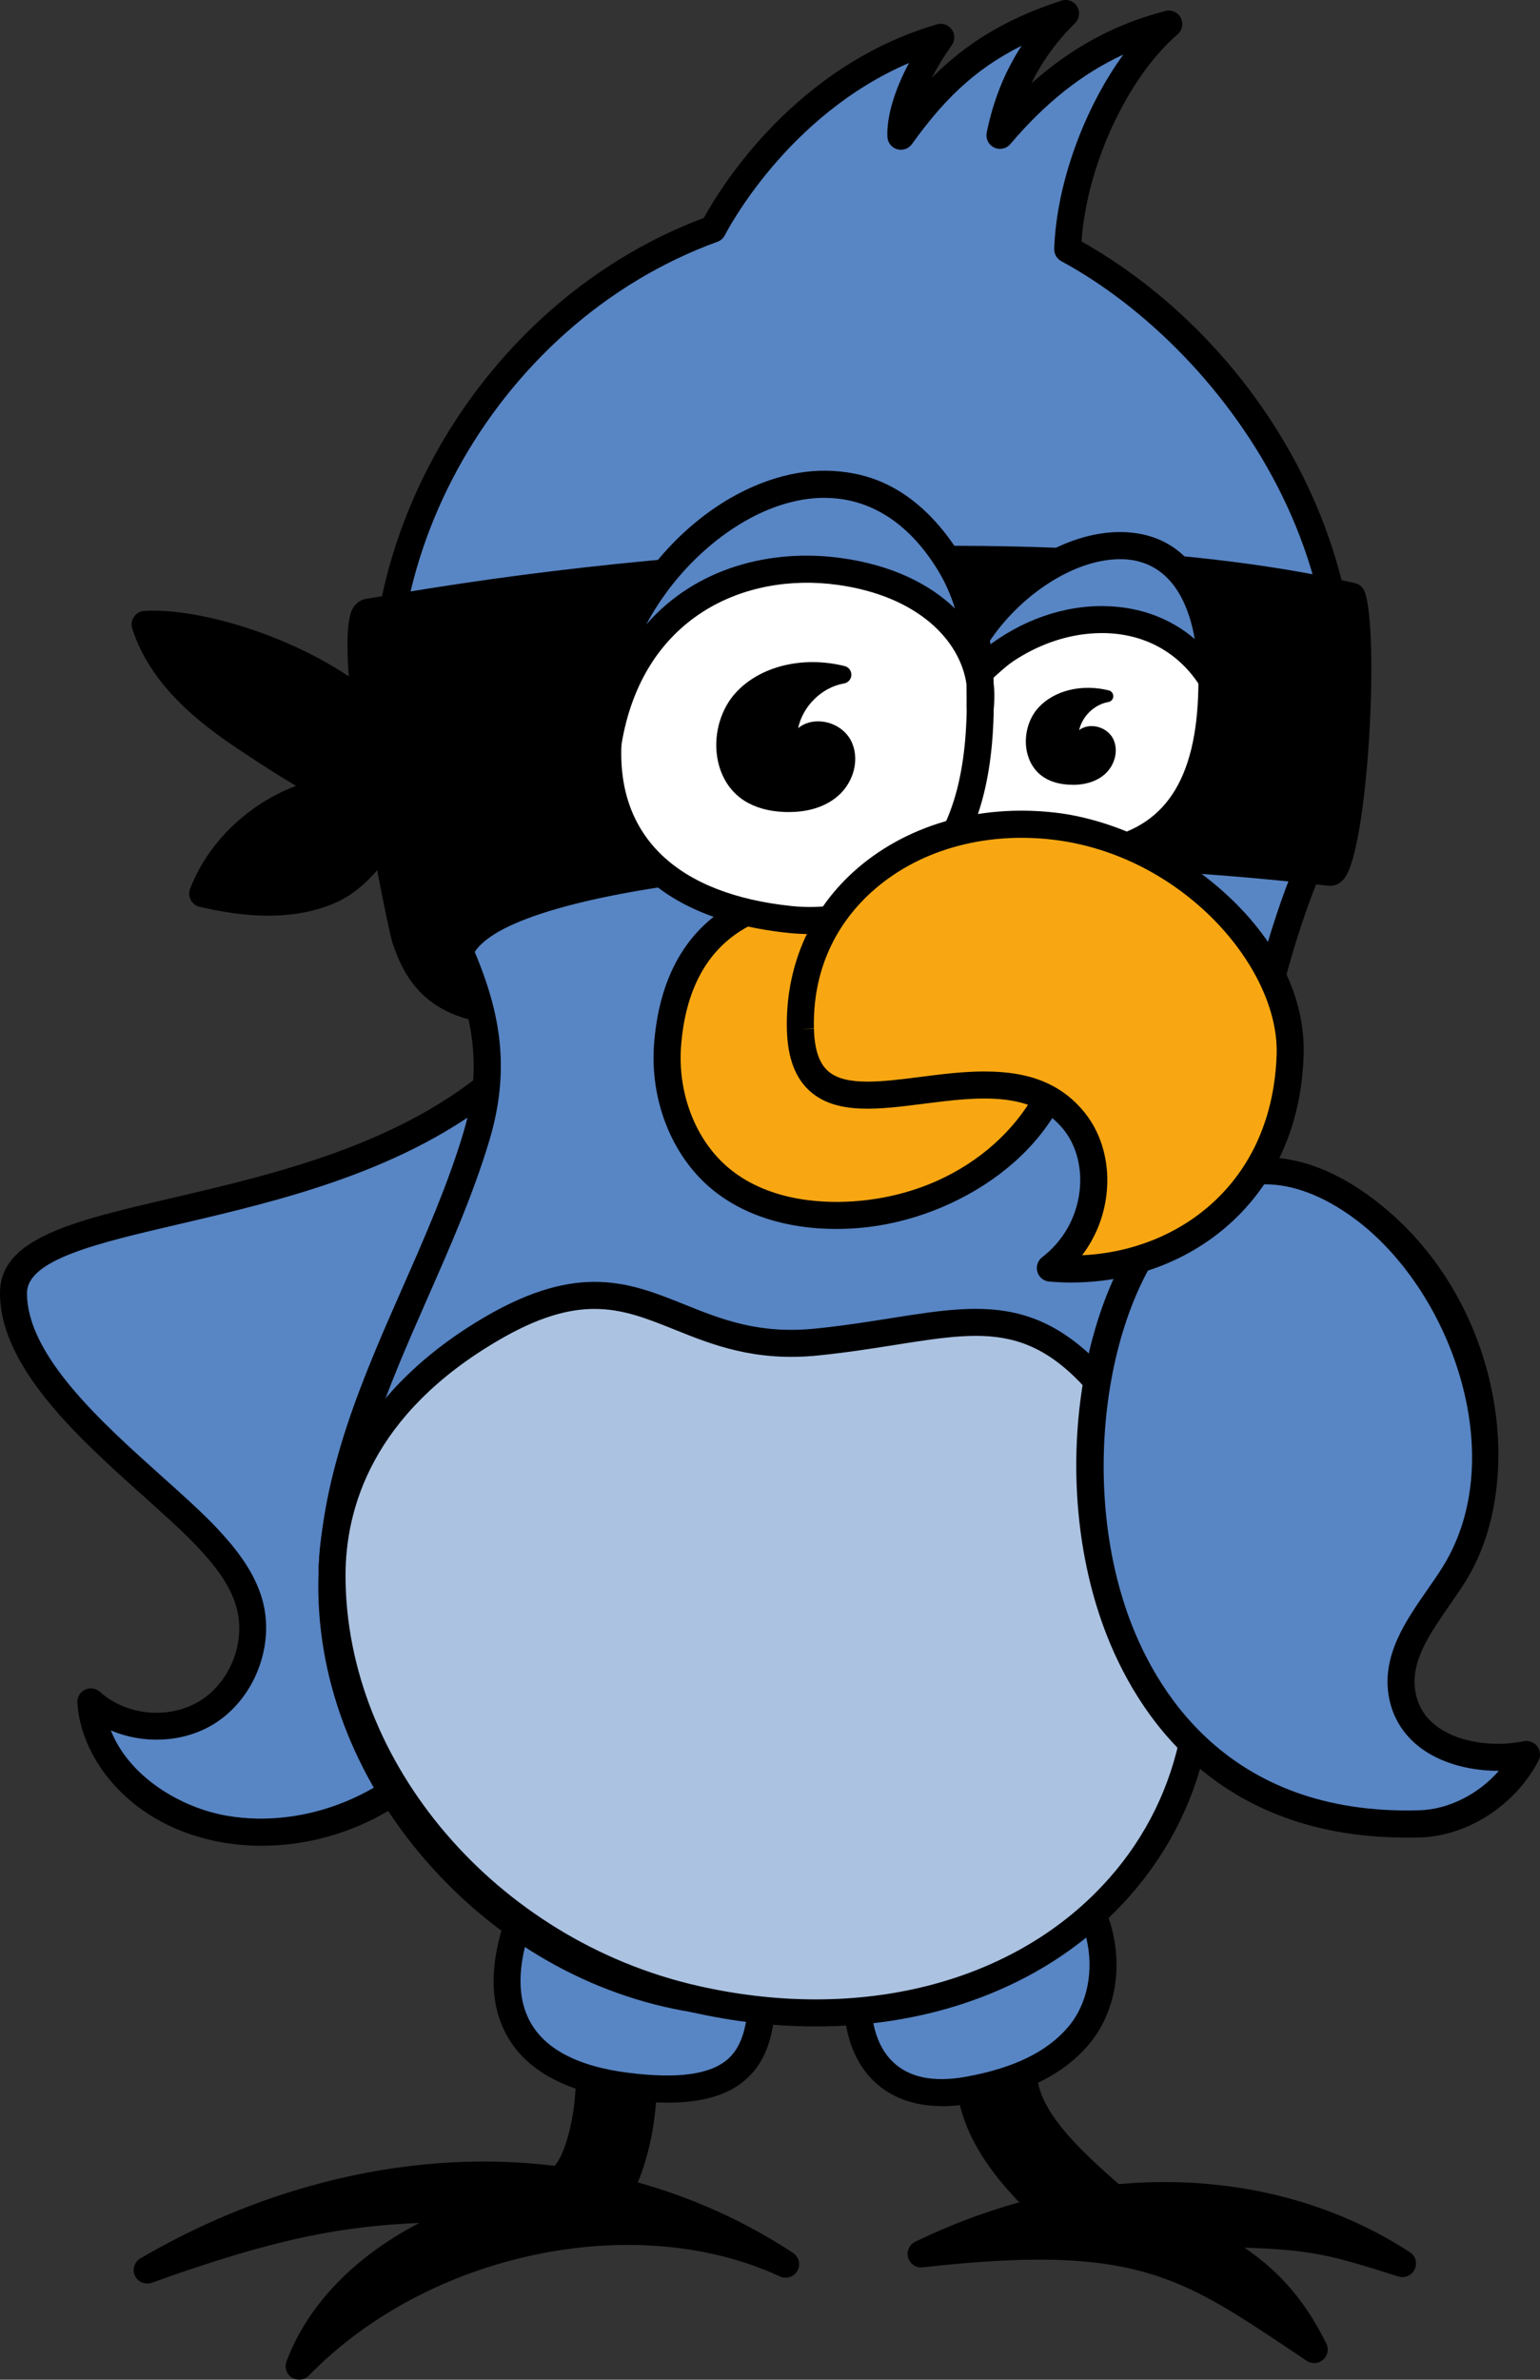 <?xml version="1.0" encoding="UTF-8"?>
<svg id="Layer_2" data-name="Layer 2" xmlns="http://www.w3.org/2000/svg" viewBox="0 0 259.57 400.83">
  <rect x="0" y="0" width="259.57" height="400.83" fill="#333333" stroke="none"/>
  <defs>
    <style>
      .cls-1 {
        fill: #5885c4;
      }

      .cls-2 {
        fill: #abc2e1;
      }

      .cls-3 {
        fill: #fff;
      }

      .cls-4 {
        fill: #f8a712;
      }
    </style>
  </defs>
  <g id="svg">
    <g>
      <g>
        <g>
          <path d="M132.41,381.37c-24.24-11.23-60.34-5.1-81.99,17.18,4.75-12.66,17.28-22.08,32.97-26.78-19.31.5-29.49.1-58.58,10.58,33.19-19.37,74.28-22.83,107.6-.98Z"/>
          <path d="M50.42,400.83c-.42,0-.84-.12-1.22-.35-.91-.58-1.29-1.72-.91-2.73,3.58-9.54,11.5-17.69,22.41-23.33-12.41.57-23.34,2.24-45.11,10.08-1.11.4-2.34-.11-2.84-1.18s-.1-2.34.92-2.93c17.27-10.08,36.23-15.7,54.83-16.26,19.88-.6,38.96,4.71,55.17,15.34,1,.66,1.32,1.97.74,3.01-.58,1.04-1.87,1.46-2.95.96-24.42-11.32-59.3-3.98-79.4,16.7-.44.46-1.04.69-1.64.69ZM83.39,369.49c1.12,0,2.07.81,2.25,1.92.18,1.13-.5,2.22-1.6,2.54-9.67,2.9-17.74,7.52-23.51,13.31,15.17-10.06,34.27-14.9,51.83-13.38-15.84-5.69-33.09-6.83-50.41-3.41,5.85-.62,11.42-.75,17.96-.9l3.41-.08s.04,0,.06,0Z"/>
        </g>
        <g>
          <path d="M236.39,381.27c-14.06-4.44-16.27-4.85-35.28-5.14,8.69,4.68,15.05,8.8,20.4,19.62-21.14-14.1-28.61-20.36-66.25-16.11,29.03-14.04,59.44-12.45,81.13,1.62Z"/>
          <path d="M221.51,398.03c-.44,0-.88-.13-1.26-.38l-2.56-1.71c-19.03-12.74-26.91-18.01-62.17-14.03-1.11.13-2.14-.57-2.45-1.63-.31-1.07.2-2.2,1.2-2.69,28.93-13.99,60.09-13.34,83.36,1.76.96.62,1.31,1.85.82,2.89-.49,1.03-1.66,1.55-2.75,1.2-11.3-3.57-14.53-4.48-25.95-4.85,5.29,3.61,9.87,8.2,13.8,16.15.46.93.24,2.04-.54,2.72-.43.38-.97.57-1.51.57ZM175.16,376.06c17.7,0,26.7,4.15,38.24,11.58-3.74-4.09-8.06-6.64-13.37-9.5-.93-.5-1.39-1.56-1.13-2.58.26-1.02,1.18-1.74,2.24-1.71,5.54.08,9.66.17,13.09.37-13.77-3.35-28.92-2.72-43.96,1.94,1.71-.07,3.33-.1,4.89-.1Z"/>
        </g>
        <path d="M184.96,380.7c-1.63,0-3.26-.58-4.57-1.75-.45-.41-.93-.83-1.43-1.28-6.67-5.91-16.75-14.85-17.75-26.62-.61-7.14.2-19.32,1.34-26.96.56-3.74,4.04-6.32,7.77-5.76,3.74.56,6.32,4.04,5.76,7.77-1,6.75-1.74,17.91-1.24,23.78.54,6.32,8.16,13.07,13.2,17.54.52.46,1.02.91,1.5,1.33,2.81,2.52,3.04,6.85.52,9.66-1.35,1.5-3.22,2.27-5.09,2.27Z"/>
        <path d="M96.98,377.58c-2.23,0-4.42-1.09-5.74-3.1-2.06-3.16-1.17-7.4,1.98-9.46,2.41-1.77,5.86-14.78,2.34-24.8-1.25-3.56.62-7.47,4.19-8.72,3.56-1.25,7.47.62,8.72,4.19,2.28,6.49,2.87,14.72,1.61,22.58-.81,5.04-3.1,14.11-9.37,18.21-1.15.75-2.45,1.11-3.73,1.11Z"/>
      </g>
      <g>
        <path d="M62.06,103.14c-4.71.83,4.89,51.14,6.26,54.95,1.52,4.23,4.69,14.08,23,11.84,41.32-5.07,23.96-76.19-29.25-66.79Z"/>
        <path d="M86.2,172.54c-15.14,0-18.45-9.25-19.95-13.44l-.08-.24c-.76-2.1-10.58-49.66-6.7-56.36.69-1.19,1.67-1.52,2.19-1.61h0c18-3.18,34.37,2.45,44.9,15.44,9.43,11.64,12.53,27.46,7.72,39.37-3.75,9.29-11.81,15.15-22.69,16.48-1.94.24-3.73.35-5.38.35ZM63.25,105.25c-1.65,6.34,5.49,47.3,7.21,52.07l.09.24c1.51,4.22,4.33,12.08,20.49,10.1,11.74-1.44,16.82-8.22,19.02-13.66,4.21-10.42,1.38-24.4-7.04-34.79-5.49-6.78-17.91-17.51-39.76-13.96Z"/>
      </g>
      <g>
        <path class="cls-1" d="M2.28,217.82c0,15.41,23.1,30.89,32.87,41.39,2.94,3.16,5.7,6.67,6.88,10.83,1.92,6.77-1.12,14.64-7.1,18.36-5.98,3.72-14.38,2.98-19.61-1.74.67,11.15,11.48,19.49,22.49,21.41,14.36,2.51,29.9-3.9,38.31-15.8,9.82-13.9,9.46-32.36,8.17-49.34-1.29-16.97,6.98-67.8.26-61.92C54.42,207.37,2.28,202.1,2.28,217.82Z"/>
        <path d="M44.16,310.9c-2.26,0-4.52-.19-6.75-.58-15.23-2.67-23.79-13.85-24.37-23.52-.06-.92.45-1.79,1.29-2.19.83-.4,1.83-.26,2.52.36,4.49,4.05,11.75,4.69,16.88,1.5,5.13-3.19,7.76-9.99,6.11-15.8-1.1-3.89-3.83-7.18-6.35-9.9-2.39-2.57-5.71-5.54-9.21-8.68C13.46,242.41,0,230.36,0,217.82c0-9.27,12.18-12.11,29.03-16.04,17.2-4.01,38.6-9,54-22.48,1.73-1.51,3.25-1,3.82-.71,3.33,1.68,3.24,8.36,1.13,34.04-.95,11.6-1.94,23.59-1.44,30.13,1.29,16.89,1.79,36.14-8.58,50.82-7.65,10.83-20.65,17.31-33.81,17.31ZM18.68,291.46c3.01,7.68,11.58,12.98,19.51,14.37,13.39,2.34,28.21-3.77,36.05-14.87,9.5-13.44,8.98-31.75,7.76-47.85-.53-6.91.47-19.08,1.44-30.86.83-10.14,1.94-23.55,1.3-28.42-16.17,13.41-37.47,18.37-54.68,22.39-13.69,3.19-25.51,5.95-25.51,11.6,0,10.5,12.61,21.79,22.75,30.87,3.58,3.21,6.97,6.24,9.51,8.97,2.72,2.93,6.03,6.91,7.4,11.76,2.18,7.7-1.3,16.69-8.09,20.92-5.14,3.2-11.89,3.49-17.44,1.12Z"/>
      </g>
      <g>
        <path class="cls-1" d="M145.06,331.89c-2.2,11.56,2.71,22.96,18.17,20.15,6.95-1.26,14.06-3.81,18.6-9.21,7.81-9.29,3.9-25.72-7.25-30.51-15.56-6.68-27.04,6.55-29.52,19.57Z"/>
        <path d="M158.75,354.75c-5.89,0-9.53-2.26-11.66-4.4-4.19-4.22-5.75-11.11-4.27-18.88,1.73-9.13,7.17-17.12,14.18-20.85,5.67-3.01,12.05-3.15,18.48-.39,5.9,2.53,10.4,8.19,12.05,15.14,1.65,6.94.17,14.02-3.96,18.94-4.25,5.06-10.77,8.32-19.94,9.99-1.78.32-3.41.47-4.89.47ZM166.38,312.8c-2.51,0-4.93.61-7.24,1.84-5.73,3.05-10.38,9.99-11.84,17.68h0c-1.18,6.19-.04,11.73,3.03,14.82,2.75,2.77,6.95,3.67,12.5,2.66,8.08-1.47,13.72-4.23,17.26-8.44,3.2-3.81,4.33-9.4,3.01-14.95-1.32-5.55-4.84-10.03-9.41-12-2.5-1.08-4.94-1.61-7.29-1.61ZM145.06,331.89h.01-.01Z"/>
      </g>
      <g>
        <path class="cls-1" d="M92.02,313.62c4.94-8.82,35.75-4.56,36.23,11.48.49,16.36,2.42,29.48-22.66,26.3-18.48-2.35-26.98-13.83-13.57-37.78Z"/>
        <path d="M112.47,354.16c-2.16,0-4.54-.17-7.16-.5-10.24-1.3-17.04-5.15-20.21-11.43-3.68-7.3-2.02-17.3,4.94-29.72,3.28-5.86,13.88-6.75,22.65-4.6,8.44,2.07,17.56,7.66,17.84,17.13.03.91.06,1.81.09,2.69.33,9.38.61,17.49-4.75,22.39-2.98,2.72-7.32,4.04-13.39,4.05ZM104,311.4c-4.81,0-8.79,1.2-9.99,3.33h0c-6.17,11.02-7.8,19.58-4.85,25.44,2.44,4.85,8.07,7.86,16.71,8.96,8.44,1.07,13.97.29,16.91-2.39,3.81-3.48,3.56-10.61,3.27-18.86-.03-.89-.06-1.8-.09-2.72-.21-6.92-7.56-11.17-14.37-12.84-2.58-.63-5.19-.93-7.6-.93ZM92.02,313.62h.01-.01Z"/>
      </g>
      <g>
        <path class="cls-1" d="M179.95,41.98c.48-13.67,7.81-29.94,17.06-37.92-11.01,2.84-20.09,8.87-28.47,18.74,1.66-8.14,5.27-14.82,11.08-20.52-13.14,4.26-20.41,10.47-27.76,20.69-.18-4.68,2.86-11.24,6.73-16.68-26.11,7.61-38.42,32.29-38.42,32.29-39.14,14.22-63.25,58.51-52.84,96.7,5.77,21.16,19.83,33.37,12.97,56.18-7.46,24.83-23.5,47.26-24.33,73.89-1.06,34.17,27.28,65.95,61.04,71.34,8.45,1.35,47.54.98,73.27-27.55,19.31-21.41,14.38-51.55,14.38-78.47,0-12.89,4.6-57.6,15.74-84.15,18.65-44.44-9.36-87.73-40.44-104.53Z"/>
        <path d="M123.88,339.38c-3.17,0-5.66-.19-7.24-.45-17.01-2.72-32.97-11.82-44.94-25.63-12.15-14.01-18.55-31.07-18.02-48.03.54-17.46,7.49-33.23,14.21-48.48,3.72-8.44,7.56-17.16,10.21-25.99,4.38-14.56-.25-24.54-5.61-36.09-2.68-5.78-5.45-11.76-7.38-18.83-10.66-39.08,13.82-84.31,53.52-99.17,3.01-5.51,15.61-25.7,39.3-32.61.93-.27,1.93.08,2.5.87.56.79.56,1.85,0,2.64-1.3,1.83-2.44,3.69-3.38,5.51,5.38-5.44,12.01-9.82,21.85-13.01,1.01-.33,2.11.08,2.65.99.55.91.4,2.07-.35,2.81-3.1,3.04-5.54,6.4-7.36,10.14,6.8-6.07,14.14-10.02,22.59-12.2,1.02-.26,2.1.21,2.59,1.15s.27,2.09-.53,2.78c-8.51,7.35-15.32,22.13-16.2,34.89,34.01,19.16,58.17,63.89,40.19,106.72-10.94,26.05-15.57,70.12-15.57,83.27,0,4.48.14,9.17.28,13.7.71,23.5,1.44,47.8-15.24,66.29-21.84,24.21-52.84,28.72-68.08,28.72ZM122.2,39.58c-.26.52-.71.94-1.27,1.14-38,13.8-61.54,56.83-51.41,93.96,1.83,6.69,4.52,12.5,7.12,18.11,5.51,11.88,10.71,23.1,5.84,39.32-2.73,9.09-6.64,17.95-10.41,26.52-6.54,14.85-13.31,30.21-13.82,46.78-.49,15.81,5.51,31.75,16.91,44.9,11.11,12.82,26.5,21.61,42.22,24.12,8.15,1.3,46.46.62,71.21-26.82,15.46-17.14,14.75-40.5,14.07-63.1-.14-4.57-.28-9.29-.28-13.84,0-13.41,4.74-58.39,15.92-85.04,18.95-45.16-11.64-86.62-39.42-101.64-.76-.41-1.22-1.22-1.19-2.09.38-10.99,5.07-23.66,11.65-32.71-6.96,3.21-13.14,8.13-19.05,15.08-.67.79-1.8,1.03-2.74.57-.94-.46-1.44-1.49-1.24-2.51,1.11-5.44,3.05-10.27,5.88-14.62-8.29,4.12-13.45,9.58-18.49,16.57-.57.79-1.58,1.13-2.51.85-.93-.28-1.58-1.12-1.62-2.1-.13-3.4,1.19-7.8,3.64-12.42-20.67,8.85-30.76,28.48-31,28.95Z"/>
      </g>
      <g>
        <path class="cls-2" d="M190.59,239.93c5.24,7.67,7.92,16.69,9.98,25.75,11.04,48.66-31.44,82.92-83.56,71-33.32-7.62-61.03-37.14-61.04-71.32,0-18.7,11.48-32.6,26.99-41.62,25.25-14.7,30.26,4.76,54.63,2.31,25.31-2.54,36.28-10.6,53,13.88Z"/>
        <path d="M137.5,341.33c-6.83,0-13.88-.8-21-2.42-35.8-8.18-62.81-39.8-62.81-73.54,0-17.56,9.98-33.04,28.12-43.59,15.8-9.2,24.44-5.72,33.58-2.05,6.14,2.47,12.48,5.02,21.98,4.06,4.72-.47,9.02-1.16,12.81-1.76,16.81-2.67,27.92-4.43,42.3,16.62,5.67,8.3,8.4,18.07,10.32,26.53,5.01,22.07-.3,42.28-14.95,56.91-12.57,12.55-30.54,19.24-50.33,19.24ZM100.2,220.47c-4.42,0-9.47,1.38-16.1,5.24-21.38,12.44-25.86,28.43-25.86,39.65,0,31.67,25.49,61.38,59.27,69.1,26.22,6,51.31.16,67.1-15.6,13.5-13.48,18.38-32.19,13.73-52.67-1.83-8.05-4.4-17.31-9.63-24.97-12.75-18.66-21.13-17.33-37.82-14.69-3.86.61-8.22,1.3-13.07,1.79-10.61,1.06-17.79-1.82-24.13-4.37-4.58-1.84-8.66-3.48-13.48-3.48Z"/>
      </g>
      <g>
        <g>
          <path d="M24.47,105.19c2.65,8.29,9.76,14.31,17,19.14,8.43,5.61,19.13,12.43,29.06,14.19,4.49-19.62-31.3-34.34-46.07-33.33Z"/>
          <path d="M70.53,140.79c-.13,0-.27-.01-.4-.04-10.19-1.8-20.79-8.45-29.93-14.54-6.75-4.5-14.89-10.87-17.91-20.34-.21-.67-.11-1.4.29-1.97.39-.58,1.03-.95,1.73-.99,10.53-.73,32.63,6.19,43.3,18.68,4.71,5.51,6.49,11.54,5.15,17.43-.24,1.05-1.18,1.77-2.22,1.77ZM27.86,107.49c3.24,6.56,9.53,11.37,14.88,14.93,8.04,5.35,17.23,11.15,25.89,13.34.19-3.75-1.31-7.52-4.48-11.22-8.33-9.74-25.92-16.29-36.29-17.06Z"/>
        </g>
        <g>
          <path d="M34.18,150.53c7.17,1.63,14.95,2.38,21.65-.64,7.8-3.52,15.89-18.06,2.09-17-10.25.78-20.05,8.07-23.73,17.65Z"/>
          <path d="M45.26,154.24c-4.29,0-8.35-.75-11.59-1.49-.65-.15-1.19-.57-1.51-1.15-.31-.58-.35-1.27-.12-1.89,4-10.4,14.56-18.25,25.69-19.1,7.23-.55,9.19,2.83,9.72,4.89,1.44,5.62-4.68,13.75-10.69,16.46-3.74,1.69-7.71,2.27-11.5,2.27ZM37.43,148.87c7.29,1.35,12.89,1,17.45-1.07,4.67-2.11,8.84-8.46,8.15-11.18-.4-1.58-3.27-1.6-4.95-1.47-8.53.65-16.67,6.16-20.65,13.72Z"/>
        </g>
      </g>
      <g>
        <path d="M224.14,146.92c3.54.41,6.46-39.23,3.74-46.48-25.45-5.89-58.49-6.75-81.58-6.03-28.25.88-56.41,3.81-84.25,8.73-4.71.83,6.56,48.04,8.71,54.09,1.75,4.93,5.71,12.24,6.32,4.74,1.44-17.57,84.7-22.2,147.05-15.04Z"/>
        <path d="M75.75,167.46c-3.09,0-5.57-5.1-7.13-9.47-1.28-3.59-13.01-48.85-9.14-55.51.5-.86,1.28-1.43,2.18-1.58,27.87-4.93,56.32-7.88,84.57-8.76,14.8-.46,52.45-.8,82.16,6.08.74.17,1.35.71,1.62,1.42,2.5,6.67.64,43.11-3.41,48.3-.98,1.25-2.13,1.32-2.72,1.25h0c-65.68-7.54-129.2-1.33-142.11,9.27-1.5,1.23-2.31,2.47-2.41,3.69-.11,1.34-.4,4.91-3.24,5.28-.12.02-.25.02-.37.02ZM63.28,105.24c-1.44,6.43,7.25,44.5,9.64,51.22.65,1.81,1.37,3.37,2,4.53.4-2.2,1.73-4.23,3.95-6.05,16.89-13.86,89.39-16.58,144.45-10.4,2.3-5.35,4.58-33.87,2.74-42.17-28.99-6.46-65.28-6.12-79.69-5.67-27.75.87-55.7,3.74-83.09,8.55ZM224.39,144.66h0s0,0,0,0Z"/>
      </g>
      <g>
        <path class="cls-3" d="M183.51,101.49c6.31-1.93,20.76,5.14,20.76,13.01,0,14.44-4.08,26.09-17.74,28.96-6.41,1.35-11.71,1.93-18.05.27-6.34-1.66-15.22-6.45-15.42-12.99-.19-6.21,15.99-24.83,30.44-29.25Z"/>
        <path d="M176.26,147.03c-2.71,0-5.43-.32-8.35-1.09-5.81-1.52-16.86-6.64-17.12-15.13-.23-7.47,16.68-26.79,32.06-31.5h0c5.01-1.53,12.46,1.25,17.24,4.78,4.17,3.09,6.47,6.78,6.47,10.4,0,18.22-6.39,28.43-19.55,31.2-3.84.81-7.29,1.34-10.74,1.34ZM185.89,103.46c-.66,0-1.24.07-1.71.22h0c-14.1,4.31-28.97,22.49-28.83,27,.14,4.76,7.17,9.14,13.72,10.86,5.81,1.52,10.63,1.04,17-.3,10.86-2.29,15.93-10.78,15.93-26.73,0-2.11-1.68-4.57-4.62-6.74-3.81-2.82-8.48-4.3-11.48-4.3ZM183.51,101.49h.01-.01Z"/>
      </g>
      <g>
        <path d="M182.18,124.04c1.19-1.36,3.7-.8,4.53.81.83,1.61.14,3.69-1.24,4.86-1.38,1.17-3.28,1.54-5.08,1.47-1.35-.05-2.72-.34-3.87-1.06-3.31-2.09-3.39-7.38-.75-10.26,2.64-2.88,7.07-3.54,10.87-2.6-3.01.52-5.52,3.19-5.86,6.22-.08.69.95,1.09,1.4.57Z"/>
        <path d="M180.81,132.18c-.16,0-.31,0-.46,0-1.72-.07-3.19-.48-4.36-1.22-1.65-1.05-2.72-2.81-3.01-4.96-.33-2.47.46-5.08,2.06-6.82,2.65-2.89,7.3-4.03,11.85-2.89.46.11.77.53.76,1.01-.02.47-.36.87-.83.95-2.37.41-4.4,2.39-4.93,4.73.7-.54,1.62-.77,2.6-.65,1.34.17,2.54.96,3.11,2.08.99,1.92.35,4.53-1.48,6.08-1.64,1.38-3.71,1.71-5.31,1.71ZM182.96,117.85c-2.59.09-4.94,1.03-6.45,2.67-1.21,1.32-1.8,3.31-1.55,5.21.21,1.56.95,2.81,2.09,3.54.87.55,2,.86,3.37.91,1.28.04,3.09-.12,4.4-1.23.98-.83,1.62-2.42.99-3.64-.27-.53-.89-.93-1.58-1.01-.26-.03-.9-.06-1.31.41h0c-.5.57-1.34.74-2.08.41-.73-.32-1.14-1.01-1.06-1.75.24-2.16,1.46-4.17,3.18-5.51ZM182.18,124.04h.01-.01Z"/>
      </g>
      <g>
        <path class="cls-1" d="M160.5,118.36c11.19-16.08,33.98-19.53,43.77-3.87-.67-40.59-41.9-18.39-43.77,3.87Z"/>
        <path d="M160.5,120.65c-.26,0-.52-.04-.77-.14-.97-.35-1.59-1.31-1.5-2.34,1.2-14.34,17.24-29.01,31.2-28.54,15.1.51,17.01,17.53,17.13,24.82.02,1.02-.65,1.93-1.63,2.22-.98.29-2.04-.11-2.58-.98-3.54-5.67-9.24-8.88-16.04-9.05-9.02-.21-18.19,4.76-23.93,13.01-.44.63-1.14.98-1.87.98ZM188.78,94.19c-8.26,0-17.82,6.82-22.74,15.02,5.97-4.68,13.2-7.31,20.38-7.11,5.77.14,10.9,2.07,14.96,5.54-1.5-8.52-5.68-13.23-12.11-13.45-.16,0-.33,0-.5,0Z"/>
      </g>
      <g>
        <path class="cls-4" d="M112.53,175.82c-.69,8.41,2.37,17.28,8.85,22.68,6.39,5.32,15.26,6.78,23.54,6.04,16.15-1.44,32.51-12.62,34.73-28.68.56-4.06.16-8.38-1.97-11.88-2.61-4.28-7.38-6.73-12.08-8.48-22.07-8.21-50.66-9.11-53.07,20.32Z"/>
        <path d="M140.93,207c-8.36,0-15.71-2.34-21-6.75-6.75-5.62-10.45-15.05-9.67-24.62.86-10.49,4.93-18.11,12.1-22.68,14.3-9.1,35.56-2.75,44.03.41,4.16,1.55,10.06,4.21,13.23,9.43,2.78,4.57,2.78,9.8,2.28,13.38-2.48,17.99-20.81,29.21-36.79,30.64-1.42.13-2.82.19-4.2.19ZM140.95,152.86c-6.44,0-11.99,1.31-16.14,3.95-5.9,3.75-9.27,10.21-10,19.2-.66,8.11,2.42,16.06,8.04,20.75,7.05,5.87,16.73,5.98,21.87,5.52,19.06-1.7,31.06-15.04,32.67-26.72.39-2.85.42-6.96-1.66-10.38-1.88-3.09-5.26-5.41-10.93-7.53-8.56-3.19-16.75-4.79-23.85-4.79ZM112.53,175.82h.01-.01Z"/>
      </g>
      <g>
        <path class="cls-3" d="M102.48,125.25c-.68,14.33,7.43,27.24,30.82,29.63,8.28.85,17.07-1.69,22.9-7.63,7.11-7.23,8.92-18.11,9.03-28.25.09-8.28-.83-16.89-5.11-23.98-19.78-32.74-56.28,1.58-57.65,30.22Z"/>
        <path d="M136.47,157.33c-1.13,0-2.27-.06-3.41-.17-30.88-3.17-33.27-23.44-32.86-32.01.92-19.29,16.98-40.72,33.7-44.95,11.14-2.82,21.15,2.03,28.17,13.66,5.02,8.31,5.51,18.35,5.43,25.18-.14,13.59-3.31,23.34-9.68,29.83-5.33,5.42-13.13,8.47-21.36,8.47ZM139.97,83.97c-1.61,0-3.26.21-4.95.64-15.01,3.8-29.43,23.22-30.27,40.75h0c-.74,15.6,9.48,25.28,28.77,27.26,8.08.83,15.95-1.77,21.05-6.96,5.5-5.6,8.24-14.33,8.38-26.68.07-6.27-.36-15.45-4.78-22.77-4.88-8.08-11.1-12.24-18.2-12.24ZM102.48,125.25h.01-.01Z"/>
      </g>
      <g>
        <path class="cls-1" d="M102.48,125.25c6.97-43.56,65.8-32.57,62.75-6.25.09-8.28-.83-16.89-5.11-23.98-19.78-32.74-61.02.98-57.65,30.22Z"/>
        <path d="M102.48,127.53s-.03,0-.05,0c-1.14-.02-2.08-.89-2.22-2.02-2.04-17.7,11.72-38.54,29.44-44.6,12.97-4.43,24.78.29,32.42,12.93,4.09,6.78,5.17,14.69,5.39,21.09.18,1.45.19,2.9.03,4.33-.14,1.21-1.2,2.09-2.41,2.01-1.21-.08-2.15-1.09-2.14-2.3.01-1.14,0-2.37-.03-3.68-1.05-7.44-8.24-14.92-21.75-16.78-15.63-2.16-32.96,5.38-36.44,27.09-.18,1.11-1.13,1.92-2.25,1.92ZM138.96,83.85c-2.51,0-5.13.46-7.83,1.38-8.56,2.92-17.2,10.54-22.21,19.97,8.35-9.6,21.04-12.84,32.88-11.2,8.51,1.17,14.88,4.36,19.17,8.5-.68-2.17-1.59-4.3-2.79-6.29-4.91-8.13-11.57-12.35-19.21-12.35Z"/>
      </g>
      <g>
        <path d="M135.07,124.19c1.85-2.11,5.75-1.24,7.03,1.25,1.28,2.49.22,5.74-1.92,7.54s-5.09,2.38-7.89,2.28c-2.1-.08-4.23-.53-6-1.65-5.13-3.24-5.27-11.46-1.16-15.93,4.1-4.47,10.98-5.5,16.87-4.04-4.68.81-8.57,4.94-9.1,9.66-.12,1.06,1.47,1.69,2.17.89Z"/>
        <path d="M132.94,136.78c-.25,0-.48,0-.71-.01-2.66-.1-4.93-.74-6.74-1.88-2.55-1.61-4.2-4.34-4.65-7.67-.51-3.81.71-7.86,3.18-10.55,4.1-4.47,11.3-6.23,18.34-4.48.69.17,1.16.8,1.14,1.51-.03.71-.54,1.3-1.24,1.42-3.75.65-6.94,3.81-7.73,7.52,1.09-.89,2.55-1.29,4.12-1.09,2.07.25,3.9,1.48,4.79,3.21,1.52,2.96.54,6.99-2.28,9.38-2.53,2.14-5.74,2.64-8.2,2.64ZM136.45,114.52c-4.1.1-7.83,1.57-10.22,4.17-1.88,2.05-2.81,5.17-2.42,8.12.32,2.43,1.49,4.4,3.27,5.53,1.36.86,3.13,1.34,5.26,1.42,2,.08,4.82-.19,6.86-1.92,1.54-1.3,2.54-3.79,1.55-5.71-.43-.84-1.41-1.47-2.49-1.6-.41-.05-1.43-.09-2.08.65t0,0c-.76.87-2.04,1.12-3.17.62-1.11-.49-1.74-1.54-1.62-2.66.38-3.4,2.32-6.54,5.04-8.62ZM135.07,124.19h.01-.01ZM133.95,123.2s0,0,0,0c0,0,0,0,0,0Z"/>
      </g>
      <g>
        <path class="cls-1" d="M239.28,307.21c7.23-.21,14.44-4.86,18.01-11.69-8.34,1.7-19.31-.98-20.95-10.09-1.37-7.63,4.86-13.98,8.83-20.42,10.37-16.81,4.78-46.89-15.85-61.82-50.7-36.68-73.98,106.45,9.95,104.01Z"/>
        <path d="M237.12,309.52c-33.69,0-46.7-22.78-51.49-36.57-9.26-26.66-2.71-60.95,14.01-73.38,9.08-6.75,20.1-6.12,31.02,1.78,22.35,16.17,27.12,47.58,16.45,64.86-.89,1.44-1.88,2.87-2.84,4.25-3.39,4.89-6.6,9.5-5.69,14.57.45,2.51,1.8,4.55,4.02,6.05,3.52,2.39,9.1,3.25,14.23,2.21.86-.17,1.75.16,2.28.86.53.7.61,1.65.2,2.43-3.92,7.49-11.94,12.68-19.97,12.92h0c-.75.02-1.49.03-2.22.03ZM239.28,307.21h.01-.01ZM213.21,199.48c-3.84,0-7.48,1.25-10.84,3.74-15.02,11.17-20.95,43.69-12.43,68.23,4.48,12.9,16.84,34.42,49.27,33.47h0c4.97-.14,9.95-2.69,13.43-6.65-4.7.02-9.25-1.17-12.59-3.43-3.23-2.19-5.28-5.3-5.95-9.02-1.25-6.92,2.83-12.79,6.43-17.97.97-1.4,1.89-2.71,2.71-4.04,11.47-18.59,1.23-46.86-15.24-58.77-5.12-3.7-10.1-5.56-14.79-5.56Z"/>
      </g>
      <g>
        <path class="cls-4" d="M134.91,173.35c.62,24.14,33.07-1.14,46.24,15.62,5.31,6.75,4.09,18.33-4.11,24.62,19.83,1.76,39.67-11.06,40.42-35.95.59-19.71-21.74-36.39-39.82-38.47-22.97-2.65-43.25,11.69-42.73,34.13,0,.02,0,.04,0,.05Z"/>
        <path d="M180.65,216.03c-1.26,0-2.53-.06-3.81-.17-.94-.08-1.73-.73-1.99-1.64-.26-.9.06-1.87.8-2.45,3.51-2.69,5.74-6.59,6.3-10.99.49-3.89-.45-7.68-2.59-10.41-5.34-6.79-14.68-5.6-23.72-4.45-7.45.95-14.5,1.85-18.97-1.99-2.59-2.22-3.91-5.67-4.04-10.53h0s0-.03,0-.04c-.24-10.28,3.71-19.65,11.11-26.41,8.67-7.91,21.12-11.58,34.16-10.07,9.57,1.11,20.1,6.04,28.16,13.19,9.11,8.08,13.97,17.89,13.67,27.62-.35,11.69-4.72,21.58-12.63,28.6-7.07,6.28-16.55,9.73-26.46,9.73ZM166.03,180.48c6.39,0,12.51,1.47,16.92,7.09,2.89,3.67,4.17,8.7,3.53,13.79-.47,3.73-1.88,7.17-4.09,10.07,8.17-.37,15.87-3.37,21.69-8.54,6.95-6.17,10.78-14.93,11.1-25.33.44-14.64-15.98-33.62-37.8-36.14-11.73-1.35-22.87,1.89-30.57,8.91-6.51,5.94-9.83,13.86-9.62,22.9l-2.28.11,2.28-.06c.09,3.5.89,5.86,2.45,7.19,2.94,2.52,9.01,1.75,15.43.93,3.57-.46,7.31-.93,10.96-.93Z"/>
      </g>
    </g>
  </g>
</svg>